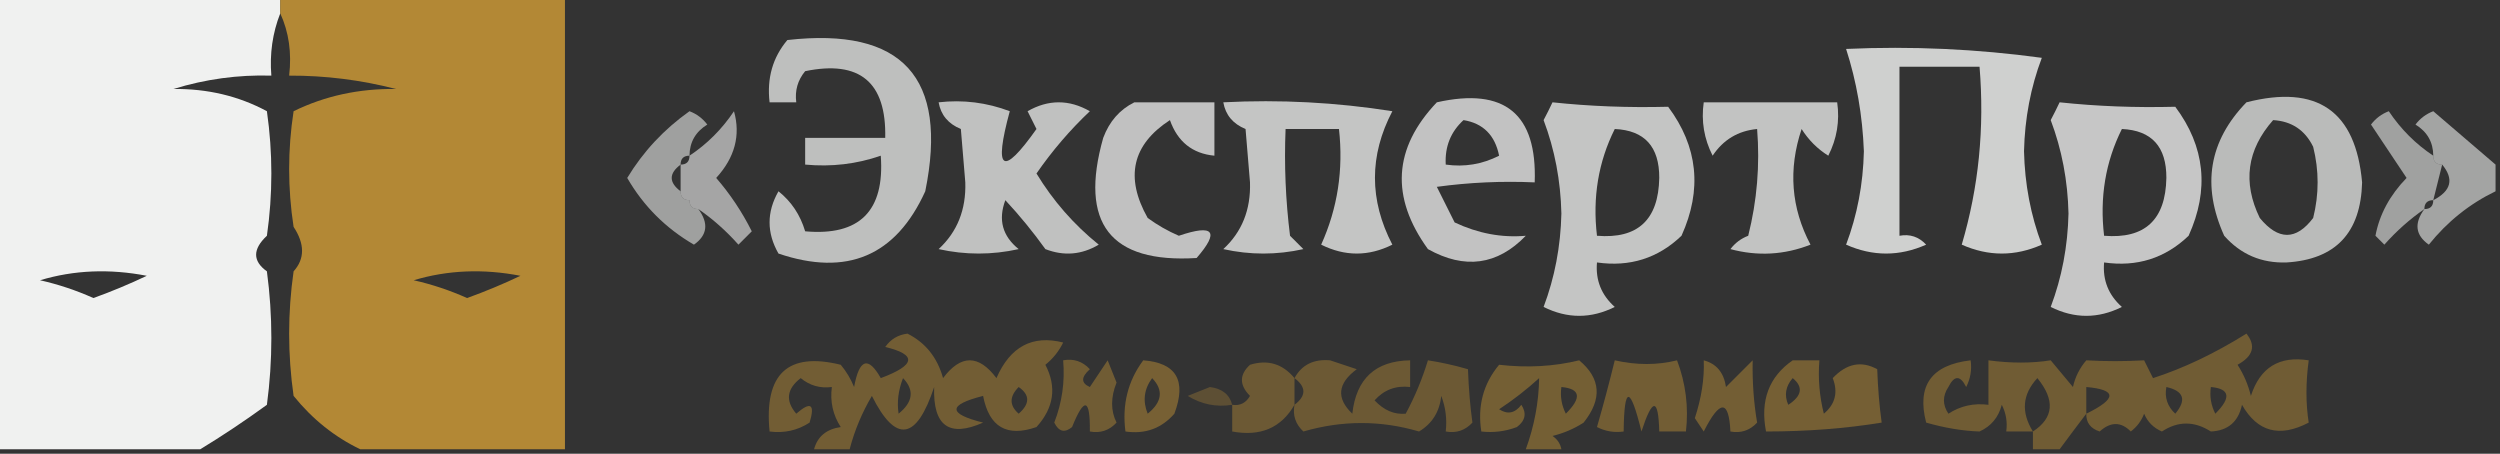 <?xml version="1.0" encoding="UTF-8"?>
<!DOCTYPE svg PUBLIC "-//W3C//DTD SVG 1.1//EN" "http://www.w3.org/Graphics/SVG/1.1/DTD/svg11.dtd">
<svg xmlns="http://www.w3.org/2000/svg" version="1.1" width="281px" height="51px" style="shape-rendering:geometricPrecision; text-rendering:geometricPrecision; image-rendering:optimizeQuality; fill-rule:evenodd; clip-rule:evenodd" xmlns:xlink="http://www.w3.org/1999/xlink">
<rect width="100%" height="100%" fill="#333333" stroke="none"/>
<g><path style="opacity:0.93" fill="#fefffe" d="M -0.5,-0.5 C 10.167,-0.5 20.833,-0.5 31.5,-0.5C 31.5,0.167 31.5,0.833 31.5,1.5C 30.631,3.717 30.298,6.05 30.5,8.5C 26.753,8.392 23.086,8.892 19.5,10C 23.332,9.962 26.832,10.795 30,12.5C 30.667,17.167 30.667,21.833 30,26.5C 28.385,28.011 28.385,29.344 30,30.5C 30.667,35.5 30.667,40.5 30,45.5C 27.482,47.328 24.982,48.995 22.5,50.5C 14.833,50.5 7.167,50.5 -0.5,50.5C -0.5,33.5 -0.5,16.5 -0.5,-0.5 Z M 4.5,31.5 C 8.311,30.355 12.311,30.188 16.5,31C 14.54,31.931 12.54,32.764 10.5,33.5C 8.55,32.628 6.55,31.961 4.5,31.5 Z"/></g>
<g><path style="opacity:0.919" fill="#be9036" d="M 31.5,-0.5 C 42.167,-0.5 52.833,-0.5 63.5,-0.5C 63.5,16.5 63.5,33.5 63.5,50.5C 55.833,50.5 48.167,50.5 40.5,50.5C 37.617,49.121 35.117,47.121 33,44.5C 32.333,39.833 32.333,35.167 33,30.5C 34.267,29.09 34.267,27.424 33,25.5C 32.333,21.167 32.333,16.833 33,12.5C 36.51,10.781 40.344,9.948 44.5,10C 40.56,8.985 36.56,8.485 32.5,8.5C 32.802,5.941 32.468,3.607 31.5,1.5C 31.5,0.833 31.5,0.167 31.5,-0.5 Z M 46.5,31.5 C 50.311,30.355 54.311,30.188 58.5,31C 56.541,31.931 54.541,32.764 52.5,33.5C 50.55,32.628 48.55,31.961 46.5,31.5 Z"/></g>
<g><path style="opacity:0.684" fill="#fefffe" d="M 88.5,4.5 C 101.439,3.035 106.606,8.702 104,21.5C 100.697,28.773 95.197,31.107 87.5,28.5C 86.167,26.167 86.167,23.833 87.5,21.5C 88.951,22.655 89.951,24.155 90.5,26C 96.621,26.546 99.454,23.712 99,17.5C 96.281,18.444 93.448,18.777 90.5,18.5C 90.5,17.5 90.5,16.5 90.5,15.5C 93.5,15.5 96.5,15.5 99.5,15.5C 99.637,9.235 96.637,6.735 90.5,8C 89.663,9.011 89.33,10.178 89.5,11.5C 88.5,11.5 87.5,11.5 86.5,11.5C 86.185,8.789 86.852,6.456 88.5,4.5 Z"/></g>
<g><path style="opacity:0.766" fill="#fefffe" d="M 207.5,5.5 C 214.863,5.169 222.197,5.503 229.5,6.5C 228.25,9.807 227.584,13.307 227.5,17C 227.584,20.693 228.25,24.193 229.5,27.5C 226.5,28.833 223.5,28.833 220.5,27.5C 222.407,21.049 223.073,14.383 222.5,7.5C 219.5,7.5 216.5,7.5 213.5,7.5C 213.5,13.833 213.5,20.167 213.5,26.5C 214.675,26.281 215.675,26.614 216.5,27.5C 213.5,28.833 210.5,28.833 207.5,27.5C 208.75,24.193 209.416,20.693 209.5,17C 209.347,12.987 208.68,9.153 207.5,5.5 Z"/></g>
<g><path style="opacity:0.694" fill="#fefffe" d="M 105.5,11.5 C 108.247,11.187 110.914,11.52 113.5,12.5C 111.668,19.243 112.668,19.91 116.5,14.5C 116.167,13.833 115.833,13.167 115.5,12.5C 117.833,11.167 120.167,11.167 122.5,12.5C 120.273,14.607 118.273,16.94 116.5,19.5C 118.372,22.582 120.705,25.249 123.5,27.5C 121.579,28.641 119.579,28.808 117.5,28C 116.12,26.075 114.62,24.241 113,22.5C 112.175,24.701 112.675,26.534 114.5,28C 111.5,28.667 108.5,28.667 105.5,28C 107.596,26.066 108.596,23.566 108.5,20.5C 108.333,18.5 108.167,16.5 108,14.5C 106.583,13.922 105.75,12.922 105.5,11.5 Z"/></g>
<g><path style="opacity:0.695" fill="#fefffe" d="M 127.5,11.5 C 130.5,11.5 133.5,11.5 136.5,11.5C 136.5,13.5 136.5,15.5 136.5,17.5C 134.027,17.264 132.36,15.931 131.5,13.5C 127.257,16.257 126.423,19.924 129,24.5C 130.085,25.293 131.252,25.96 132.5,26.5C 136.44,25.164 137.106,25.997 134.5,29C 124.785,29.601 121.285,25.101 124,15.5C 124.69,13.65 125.856,12.316 127.5,11.5 Z"/></g>
<g><path style="opacity:0.717" fill="#fefffe" d="M 137.5,11.5 C 143.868,11.17 150.202,11.504 156.5,12.5C 153.892,17.481 153.892,22.481 156.5,27.5C 153.833,28.833 151.167,28.833 148.5,27.5C 150.346,23.418 151.013,19.085 150.5,14.5C 148.5,14.5 146.5,14.5 144.5,14.5C 144.334,18.514 144.501,22.514 145,26.5C 145.5,27 146,27.5 146.5,28C 143.5,28.667 140.5,28.667 137.5,28C 139.596,26.066 140.596,23.566 140.5,20.5C 140.333,18.5 140.167,16.5 140,14.5C 138.583,13.922 137.75,12.922 137.5,11.5 Z"/></g>
<g><path style="opacity:0.702" fill="#fefffe" d="M 161.5,11.5 C 169.117,9.789 172.784,12.79 172.5,20.5C 168.818,20.335 165.152,20.501 161.5,21C 162.167,22.333 162.833,23.667 163.5,25C 166.13,26.24 168.797,26.74 171.5,26.5C 168.302,29.809 164.635,30.309 160.5,28C 156.268,22.156 156.601,16.656 161.5,11.5 Z M 164.5,13.5 C 166.701,13.858 168.035,15.192 168.5,17.5C 166.604,18.466 164.604,18.799 162.5,18.5C 162.392,16.486 163.058,14.819 164.5,13.5 Z"/></g>
<g><path style="opacity:0.711" fill="#fefffe" d="M 174.5,11.5 C 178.695,11.948 183.028,12.114 187.5,12C 190.849,16.478 191.349,21.312 189,26.5C 186.358,29.029 183.192,30.029 179.5,29.5C 179.328,31.492 179.995,33.158 181.5,34.5C 178.833,35.833 176.167,35.833 173.5,34.5C 174.75,31.193 175.416,27.693 175.5,24C 175.416,20.307 174.75,16.807 173.5,13.5C 173.863,12.816 174.196,12.15 174.5,11.5 Z M 181.5,14.5 C 184.85,14.651 186.516,16.485 186.5,20C 186.416,24.708 184.083,26.875 179.5,26.5C 178.99,22.187 179.657,18.187 181.5,14.5 Z"/></g>
<g><path style="opacity:0.705" fill="#fefffe" d="M 191.5,11.5 C 196.5,11.5 201.5,11.5 206.5,11.5C 206.799,13.604 206.466,15.604 205.5,17.5C 204.281,16.737 203.281,15.737 202.5,14.5C 200.984,19.039 201.317,23.372 203.5,27.5C 200.554,28.655 197.554,28.821 194.5,28C 195.025,27.308 195.692,26.808 196.5,26.5C 197.491,22.555 197.824,18.555 197.5,14.5C 195.362,14.703 193.695,15.703 192.5,17.5C 191.534,15.604 191.201,13.604 191.5,11.5 Z"/></g>
<g><path style="opacity:0.722" fill="#fefffe" d="M 231.5,11.5 C 235.695,11.948 240.028,12.114 244.5,12C 247.849,16.478 248.349,21.312 246,26.5C 243.358,29.029 240.192,30.029 236.5,29.5C 236.328,31.492 236.995,33.158 238.5,34.5C 235.833,35.833 233.167,35.833 230.5,34.5C 231.75,31.193 232.416,27.693 232.5,24C 232.416,20.307 231.75,16.807 230.5,13.5C 230.863,12.816 231.196,12.15 231.5,11.5 Z M 238.5,14.5 C 241.85,14.651 243.516,16.485 243.5,20C 243.416,24.708 241.083,26.875 236.5,26.5C 235.99,22.187 236.657,18.187 238.5,14.5 Z"/></g>
<g><path style="opacity:0.666" fill="#fefffe" d="M 252.5,11.5 C 260.45,9.466 264.783,12.466 265.5,20.5C 265.354,26.168 262.521,29.168 257,29.5C 254.186,29.592 251.853,28.592 250,26.5C 247.448,20.849 248.282,15.85 252.5,11.5 Z M 255.5,13.5 C 257.582,13.624 259.082,14.624 260,16.5C 260.667,19.167 260.667,21.833 260,24.5C 258.084,27.033 256.084,27.033 254,24.5C 252.053,20.505 252.553,16.838 255.5,13.5 Z"/></g>
<g><path style="opacity:0.532" fill="#fefffe" d="M 77.5,17.5 C 76.833,17.5 76.5,17.833 76.5,18.5C 75.167,19.5 75.167,20.5 76.5,21.5C 76.5,22.167 76.833,22.5 77.5,22.5C 77.5,23.167 77.833,23.5 78.5,23.5C 79.677,25.103 79.511,26.436 78,27.5C 74.821,25.654 72.321,23.154 70.5,20C 72.298,17.034 74.631,14.534 77.5,12.5C 78.308,12.808 78.975,13.308 79.5,14C 78.177,14.816 77.511,15.983 77.5,17.5 Z"/></g>
<g><path style="opacity:0.558" fill="#fefffe" d="M 78.5,23.5 C 77.833,23.5 77.5,23.167 77.5,22.5C 76.833,22.5 76.5,22.167 76.5,21.5C 76.5,20.5 76.5,19.5 76.5,18.5C 77.167,18.5 77.5,18.167 77.5,17.5C 79.479,16.188 81.145,14.521 82.5,12.5C 83.262,15.21 82.596,17.709 80.5,20C 82.081,21.828 83.415,23.828 84.5,26C 84,26.5 83.5,27 83,27.5C 81.629,25.959 80.129,24.625 78.5,23.5 Z"/></g>
<g><path style="opacity:0.536" fill="#fefffe" d="M 273.5,17.5 C 273.5,18.167 273.833,18.5 274.5,18.5C 274.167,19.833 273.833,21.167 273.5,22.5C 272.833,22.5 272.5,22.833 272.5,23.5C 270.871,24.625 269.371,25.959 268,27.5C 267.667,27.167 267.333,26.833 267,26.5C 267.446,24.117 268.612,21.95 270.5,20C 269.167,18 267.833,16 266.5,14C 267.025,13.308 267.692,12.808 268.5,12.5C 269.855,14.521 271.521,16.188 273.5,17.5 Z"/></g>
<g><path style="opacity:0.552" fill="#fefffe" d="M 280.5,18.5 C 280.5,19.5 280.5,20.5 280.5,21.5C 277.586,22.906 275.086,24.906 273,27.5C 271.489,26.436 271.323,25.103 272.5,23.5C 273.167,23.5 273.5,23.167 273.5,22.5C 275.519,21.462 275.853,20.128 274.5,18.5C 273.833,18.5 273.5,18.167 273.5,17.5C 273.489,15.983 272.823,14.816 271.5,14C 272.025,13.308 272.692,12.808 273.5,12.5C 275.853,14.523 278.186,16.523 280.5,18.5 Z"/></g>
<g><path style="opacity:0.451" fill="#be9036" d="M 95.5,50.5 C 94.167,50.5 92.833,50.5 91.5,50.5C 91.881,49.069 92.881,48.236 94.5,48C 93.62,46.644 93.287,45.144 93.5,43.5C 92.178,43.67 91.011,43.337 90,42.5C 88.422,43.711 88.255,45.045 89.5,46.5C 91.127,45.081 91.627,45.414 91,47.5C 89.644,48.38 88.144,48.714 86.5,48.5C 85.871,42.029 88.537,39.529 94.5,41C 95.126,41.75 95.626,42.584 96,43.5C 96.582,40.332 97.582,39.999 99,42.5C 102.93,41.031 103.097,39.864 99.5,39C 100.108,38.13 100.941,37.63 102,37.5C 104.026,38.52 105.359,40.187 106,42.5C 108,39.833 110,39.833 112,42.5C 113.548,38.953 116.048,37.62 119.5,38.5C 119.023,39.478 118.357,40.311 117.5,41C 118.798,43.499 118.464,45.833 116.5,48C 113.173,49.163 111.173,47.997 110.5,44.5C 106.519,45.506 106.519,46.506 110.5,47.5C 106.684,49.203 104.85,47.87 105,43.5C 103.012,49.522 100.678,49.855 98,44.5C 96.878,46.407 96.045,48.407 95.5,50.5 Z M 101.5,42.5 C 102.797,43.849 102.63,45.182 101,46.5C 100.805,45.181 100.972,43.847 101.5,42.5 Z M 114.5,43.5 C 115.776,44.386 115.776,45.386 114.5,46.5C 113.438,45.575 113.438,44.575 114.5,43.5 Z"/></g>
<g><path style="opacity:0.437" fill="#be9036" d="M 234.5,46.5 C 233.512,47.795 232.512,49.128 231.5,50.5C 230.5,50.5 229.5,50.5 228.5,50.5C 228.5,49.833 228.5,49.167 228.5,48.5C 227.5,48.5 226.5,48.5 225.5,48.5C 225.649,47.448 225.483,46.448 225,45.5C 224.632,46.91 223.799,47.91 222.5,48.5C 220.576,48.433 218.576,48.1 216.5,47.5C 215.423,43.343 217.09,41.01 221.5,40.5C 221.649,41.552 221.483,42.552 221,43.5C 220.333,42.167 219.667,42.167 219,43.5C 218.333,44.5 218.333,45.5 219,46.5C 220.356,45.62 221.856,45.286 223.5,45.5C 223.5,43.833 223.5,42.167 223.5,40.5C 226.011,40.838 228.345,40.838 230.5,40.5C 231.333,41.5 232.167,42.5 233,43.5C 233.249,42.376 233.749,41.376 234.5,40.5C 236.622,40.623 238.789,40.623 241,40.5C 241.333,41.167 241.667,41.833 242,42.5C 245.417,41.401 248.917,39.734 252.5,37.5C 253.594,38.868 253.26,40.035 251.5,41C 252.191,42.067 252.691,43.234 253,44.5C 254.026,41.307 256.192,39.974 259.5,40.5C 259.162,43.011 259.162,45.345 259.5,47.5C 256.23,49.214 253.73,48.548 252,45.5C 251.592,47.41 250.425,48.41 248.5,48.5C 246.641,47.31 244.808,47.31 243,48.5C 242.055,48.095 241.388,47.428 241,46.5C 240.692,47.308 240.192,47.975 239.5,48.5C 238.402,47.385 237.235,47.385 236,48.5C 234.97,48.164 234.47,47.497 234.5,46.5 Z M 228.5,48.5 C 227.145,46.32 227.311,44.32 229,42.5C 231.014,44.97 230.847,46.97 228.5,48.5 Z M 234.5,46.5 C 234.5,45.5 234.5,44.5 234.5,43.5C 237.962,43.807 237.962,44.807 234.5,46.5 Z M 243.5,43.5 C 245.465,43.948 245.798,44.948 244.5,46.5C 243.614,45.675 243.281,44.675 243.5,43.5 Z M 248.5,43.5 C 250.646,43.696 250.812,44.696 249,46.5C 248.517,45.552 248.351,44.552 248.5,43.5 Z"/></g>
<g><path style="opacity:0.444" fill="#be9036" d="M 119.5,40.5 C 120.675,40.281 121.675,40.614 122.5,41.5C 121.494,42.396 121.494,43.062 122.5,43.5C 123.167,42.5 123.833,41.5 124.5,40.5C 124.833,41.333 125.167,42.167 125.5,43C 124.834,44.669 124.834,46.169 125.5,47.5C 124.675,48.386 123.675,48.719 122.5,48.5C 122.541,44.757 121.874,44.59 120.5,48C 119.668,48.688 119.002,48.521 118.5,47.5C 119.374,45.253 119.708,42.92 119.5,40.5 Z"/></g>
<g><path style="opacity:0.489" fill="#be9036" d="M 128.5,40.5 C 132.225,40.78 133.392,42.78 132,46.5C 130.556,48.155 128.722,48.822 126.5,48.5C 126.107,45.487 126.774,42.82 128.5,40.5 Z M 129.5,42.5 C 130.797,43.849 130.63,45.182 129,46.5C 128.421,45.072 128.588,43.738 129.5,42.5 Z"/></g>
<g><path style="opacity:0.412" fill="#be9036" d="M 145.5,42.5 C 145.5,43.5 145.5,44.5 145.5,45.5C 144.009,48.091 141.675,49.091 138.5,48.5C 138.5,47.5 138.5,46.5 138.5,45.5C 139.376,45.631 140.043,45.297 140.5,44.5C 139.289,43.28 139.289,42.113 140.5,41C 142.495,40.387 144.162,40.887 145.5,42.5 Z"/></g>
<g><path style="opacity:0.412" fill="#be9036" d="M 145.5,45.5 C 146.833,44.5 146.833,43.5 145.5,42.5C 146.312,41.007 147.645,40.34 149.5,40.5C 150.5,40.833 151.5,41.167 152.5,41.5C 150.34,43.093 150.173,44.76 152,46.5C 152.438,42.56 154.604,40.56 158.5,40.5C 158.5,41.5 158.5,42.5 158.5,43.5C 156.897,43.312 155.563,43.812 154.5,45C 155.552,46.119 156.719,46.619 158,46.5C 159.017,44.624 159.851,42.624 160.5,40.5C 161.967,40.723 163.467,41.056 165,41.5C 165.078,43.657 165.245,45.657 165.5,47.5C 164.675,48.386 163.675,48.719 162.5,48.5C 162.657,47.127 162.49,45.793 162,44.5C 161.804,46.286 160.971,47.62 159.5,48.5C 155.2,47.232 150.867,47.232 146.5,48.5C 145.614,47.675 145.281,46.675 145.5,45.5 Z"/></g>
<g><path style="opacity:0.471" fill="#be9036" d="M 175.5,50.5 C 174.167,50.5 172.833,50.5 171.5,50.5C 172.459,47.872 172.959,45.206 173,42.5C 171.59,43.788 170.09,44.954 168.5,46C 169.449,46.617 170.282,46.451 171,45.5C 171.617,46.449 171.451,47.282 170.5,48C 169.207,48.49 167.873,48.657 166.5,48.5C 166.055,45.635 166.722,43.135 168.5,41C 171.661,41.362 174.661,41.195 177.5,40.5C 179.941,42.528 180.108,44.862 178,47.5C 176.933,48.191 175.766,48.691 174.5,49C 175.056,49.383 175.389,49.883 175.5,50.5 Z M 175.5,43.5 C 177.646,43.696 177.812,44.696 176,46.5C 175.517,45.552 175.351,44.552 175.5,43.5 Z"/></g>
<g><path style="opacity:0.454" fill="#be9036" d="M 181.5,40.5 C 183.939,41.053 186.273,41.053 188.5,40.5C 189.48,43.087 189.813,45.753 189.5,48.5C 188.5,48.5 187.5,48.5 186.5,48.5C 186.404,44.689 185.738,44.689 184.5,48.5C 183.224,43.318 182.557,43.318 182.5,48.5C 181.448,48.65 180.448,48.483 179.5,48C 180.22,45.509 180.887,43.009 181.5,40.5 Z"/></g>
<g><path style="opacity:0.466" fill="#be9036" d="M 191.5,40.5 C 192.931,40.881 193.764,41.881 194,43.5C 195,42.5 196,41.5 197,40.5C 196.952,42.926 197.119,45.259 197.5,47.5C 196.675,48.386 195.675,48.719 194.5,48.5C 194.322,44.898 193.322,44.898 191.5,48.5C 191.167,48 190.833,47.5 190.5,47C 191.252,44.7 191.585,42.533 191.5,40.5 Z"/></g>
<g><path style="opacity:0.473" fill="#be9036" d="M 201.5,40.5 C 202.5,40.5 203.5,40.5 204.5,40.5C 204.338,42.527 204.505,44.527 205,46.5C 206.284,45.428 206.617,44.095 206,42.5C 207.555,40.854 209.221,40.521 211,41.5C 211.078,43.657 211.245,45.657 211.5,47.5C 207.446,48.164 203.113,48.498 198.5,48.5C 197.829,45.014 198.829,42.347 201.5,40.5 Z M 201.5,42.5 C 202.713,43.497 202.546,44.497 201,45.5C 200.53,44.423 200.697,43.423 201.5,42.5 Z"/></g>
<g><path style="opacity:0.3" fill="#be9036" d="M 138.5,45.5 C 136.712,45.785 135.045,45.452 133.5,44.5C 134.333,44.167 135.167,43.833 136,43.5C 137.376,43.684 138.209,44.351 138.5,45.5 Z"/></g>
</svg>
